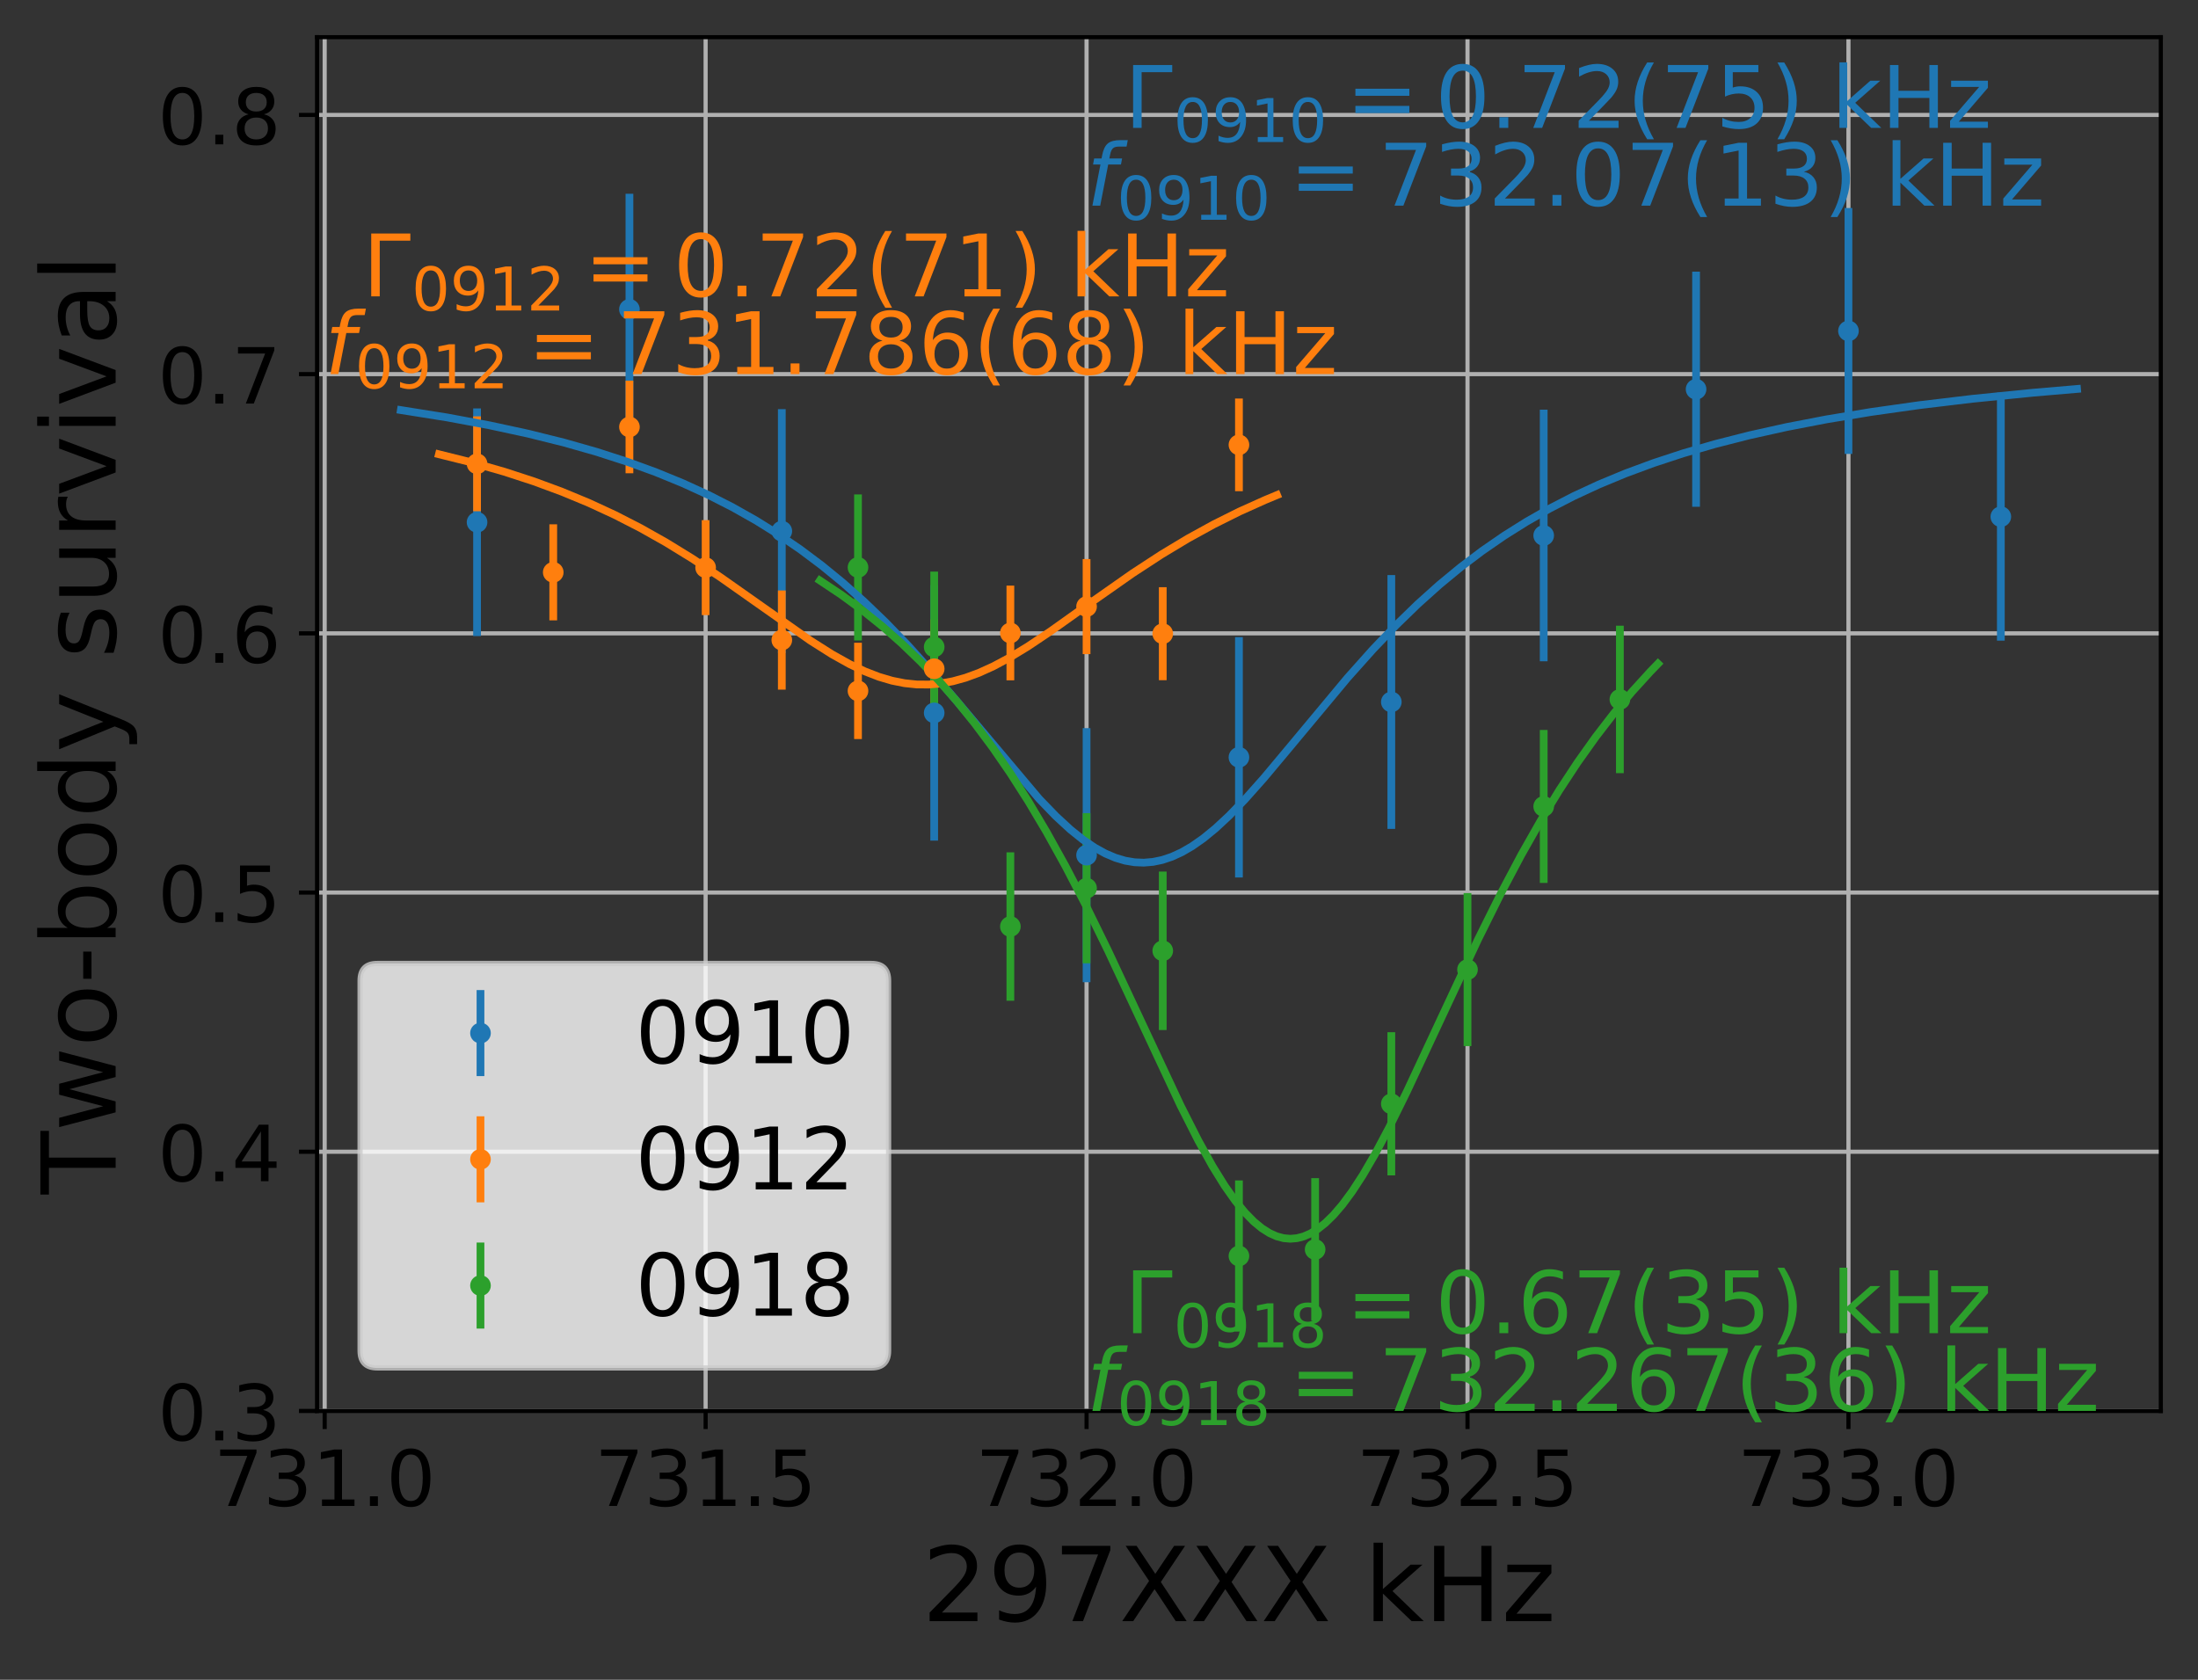 <?xml version="1.0" encoding="utf-8" standalone="no"?>
<!DOCTYPE svg PUBLIC "-//W3C//DTD SVG 1.1//EN"
  "http://www.w3.org/Graphics/SVG/1.1/DTD/svg11.dtd">
<!-- Created with matplotlib (https://matplotlib.org/) -->
<svg height="325.385pt" version="1.1" viewBox="0 0 425.731 325.385" width="425.731pt" xmlns="http://www.w3.org/2000/svg" xmlns:xlink="http://www.w3.org/1999/xlink">
 <rect x="0" y="0" width="425.731" height="325.385" fill="#333333" stroke="none"/>
 <defs>
  <style type="text/css">
*{stroke-linecap:butt;stroke-linejoin:round;}
  </style>
 </defs>
 <g id="figure_1">
  <g id="patch_1">
   <path d="M 0 325.385 
L 425.731 325.385 
L 425.731 0 
L 0 0 
z
" style="fill:none;"/>
  </g>
  <g id="axes_1">
   <g id="patch_2">
    <path d="M 61.411 273.312 
L 418.531 273.312 
L 418.531 7.2 
L 61.411 7.2 
z
" style="fill:none;"/>
   </g>
   <g id="matplotlib.axis_1">
    <g id="xtick_1">
     <g id="line2d_1">
      <path clip-path="url(#pee92595c7c)" d="M 62.887 273.312 
L 62.887 7.2 
" style="fill:none;stroke:#b0b0b0;stroke-linecap:square;stroke-width:0.8;"/>
     </g>
     <g id="line2d_2">
      <defs>
       <path d="M 0 0 
L 0 3.5 
" id="m005f0a59be" style="stroke:#000000;stroke-width:0.8;"/>
      </defs>
      <g>
       <use style="stroke:#000000;stroke-width:0.8;" x="62.887" xlink:href="#m005f0a59be" y="273.312"/>
      </g>
     </g>
     <g id="text_1">
      <!-- 731.0 -->
      <defs>
       <path d="M 8.203 72.906 
L 55.078 72.906 
L 55.078 68.703 
L 28.609 0 
L 18.312 0 
L 43.219 64.594 
L 8.203 64.594 
z
" id="DejaVuSans-55"/>
       <path d="M 40.578 39.312 
Q 47.656 37.797 51.625 33 
Q 55.609 28.219 55.609 21.188 
Q 55.609 10.406 48.188 4.484 
Q 40.766 -1.422 27.094 -1.422 
Q 22.516 -1.422 17.656 -0.516 
Q 12.797 0.391 7.625 2.203 
L 7.625 11.719 
Q 11.719 9.328 16.594 8.109 
Q 21.484 6.891 26.812 6.891 
Q 36.078 6.891 40.938 10.547 
Q 45.797 14.203 45.797 21.188 
Q 45.797 27.641 41.281 31.266 
Q 36.766 34.906 28.719 34.906 
L 20.219 34.906 
L 20.219 43.016 
L 29.109 43.016 
Q 36.375 43.016 40.234 45.922 
Q 44.094 48.828 44.094 54.297 
Q 44.094 59.906 40.109 62.906 
Q 36.141 65.922 28.719 65.922 
Q 24.656 65.922 20.016 65.031 
Q 15.375 64.156 9.812 62.312 
L 9.812 71.094 
Q 15.438 72.656 20.344 73.438 
Q 25.25 74.219 29.594 74.219 
Q 40.828 74.219 47.359 69.109 
Q 53.906 64.016 53.906 55.328 
Q 53.906 49.266 50.438 45.094 
Q 46.969 40.922 40.578 39.312 
z
" id="DejaVuSans-51"/>
       <path d="M 12.406 8.297 
L 28.516 8.297 
L 28.516 63.922 
L 10.984 60.406 
L 10.984 69.391 
L 28.422 72.906 
L 38.281 72.906 
L 38.281 8.297 
L 54.391 8.297 
L 54.391 0 
L 12.406 0 
z
" id="DejaVuSans-49"/>
       <path d="M 10.688 12.406 
L 21 12.406 
L 21 0 
L 10.688 0 
z
" id="DejaVuSans-46"/>
       <path d="M 31.781 66.406 
Q 24.172 66.406 20.328 58.906 
Q 16.5 51.422 16.5 36.375 
Q 16.5 21.391 20.328 13.891 
Q 24.172 6.391 31.781 6.391 
Q 39.453 6.391 43.281 13.891 
Q 47.125 21.391 47.125 36.375 
Q 47.125 51.422 43.281 58.906 
Q 39.453 66.406 31.781 66.406 
z
M 31.781 74.219 
Q 44.047 74.219 50.516 64.516 
Q 56.984 54.828 56.984 36.375 
Q 56.984 17.969 50.516 8.266 
Q 44.047 -1.422 31.781 -1.422 
Q 19.531 -1.422 13.062 8.266 
Q 6.594 17.969 6.594 36.375 
Q 6.594 54.828 13.062 64.516 
Q 19.531 74.219 31.781 74.219 
z
" id="DejaVuSans-48"/>
      </defs>
      <g transform="translate(41.416 291.71)scale(0.15 -0.15)">
       <use xlink:href="#DejaVuSans-55"/>
       <use x="63.623" xlink:href="#DejaVuSans-51"/>
       <use x="127.246" xlink:href="#DejaVuSans-49"/>
       <use x="190.869" xlink:href="#DejaVuSans-46"/>
       <use x="222.656" xlink:href="#DejaVuSans-48"/>
      </g>
     </g>
    </g>
    <g id="xtick_2">
     <g id="line2d_3">
      <path clip-path="url(#pee92595c7c)" d="M 136.672 273.312 
L 136.672 7.2 
" style="fill:none;stroke:#b0b0b0;stroke-linecap:square;stroke-width:0.8;"/>
     </g>
     <g id="line2d_4">
      <g>
       <use style="stroke:#000000;stroke-width:0.8;" x="136.672" xlink:href="#m005f0a59be" y="273.312"/>
      </g>
     </g>
     <g id="text_2">
      <!-- 731.5 -->
      <defs>
       <path d="M 10.797 72.906 
L 49.516 72.906 
L 49.516 64.594 
L 19.828 64.594 
L 19.828 46.734 
Q 21.969 47.469 24.109 47.828 
Q 26.266 48.188 28.422 48.188 
Q 40.625 48.188 47.75 41.5 
Q 54.891 34.812 54.891 23.391 
Q 54.891 11.625 47.562 5.094 
Q 40.234 -1.422 26.906 -1.422 
Q 22.312 -1.422 17.547 -0.641 
Q 12.797 0.141 7.719 1.703 
L 7.719 11.625 
Q 12.109 9.234 16.797 8.062 
Q 21.484 6.891 26.703 6.891 
Q 35.156 6.891 40.078 11.328 
Q 45.016 15.766 45.016 23.391 
Q 45.016 31 40.078 35.438 
Q 35.156 39.891 26.703 39.891 
Q 22.75 39.891 18.812 39.016 
Q 14.891 38.141 10.797 36.281 
z
" id="DejaVuSans-53"/>
      </defs>
      <g transform="translate(115.201 291.71)scale(0.15 -0.15)">
       <use xlink:href="#DejaVuSans-55"/>
       <use x="63.623" xlink:href="#DejaVuSans-51"/>
       <use x="127.246" xlink:href="#DejaVuSans-49"/>
       <use x="190.869" xlink:href="#DejaVuSans-46"/>
       <use x="222.656" xlink:href="#DejaVuSans-53"/>
      </g>
     </g>
    </g>
    <g id="xtick_3">
     <g id="line2d_5">
      <path clip-path="url(#pee92595c7c)" d="M 210.457 273.312 
L 210.457 7.2 
" style="fill:none;stroke:#b0b0b0;stroke-linecap:square;stroke-width:0.8;"/>
     </g>
     <g id="line2d_6">
      <g>
       <use style="stroke:#000000;stroke-width:0.8;" x="210.457" xlink:href="#m005f0a59be" y="273.312"/>
      </g>
     </g>
     <g id="text_3">
      <!-- 732.0 -->
      <defs>
       <path d="M 19.188 8.297 
L 53.609 8.297 
L 53.609 0 
L 7.328 0 
L 7.328 8.297 
Q 12.938 14.109 22.625 23.891 
Q 32.328 33.688 34.812 36.531 
Q 39.547 41.844 41.422 45.531 
Q 43.312 49.219 43.312 52.781 
Q 43.312 58.594 39.234 62.25 
Q 35.156 65.922 28.609 65.922 
Q 23.969 65.922 18.812 64.312 
Q 13.672 62.703 7.812 59.422 
L 7.812 69.391 
Q 13.766 71.781 18.938 73 
Q 24.125 74.219 28.422 74.219 
Q 39.75 74.219 46.484 68.547 
Q 53.219 62.891 53.219 53.422 
Q 53.219 48.922 51.531 44.891 
Q 49.859 40.875 45.406 35.406 
Q 44.188 33.984 37.641 27.219 
Q 31.109 20.453 19.188 8.297 
z
" id="DejaVuSans-50"/>
      </defs>
      <g transform="translate(188.986 291.71)scale(0.15 -0.15)">
       <use xlink:href="#DejaVuSans-55"/>
       <use x="63.623" xlink:href="#DejaVuSans-51"/>
       <use x="127.246" xlink:href="#DejaVuSans-50"/>
       <use x="190.869" xlink:href="#DejaVuSans-46"/>
       <use x="222.656" xlink:href="#DejaVuSans-48"/>
      </g>
     </g>
    </g>
    <g id="xtick_4">
     <g id="line2d_7">
      <path clip-path="url(#pee92595c7c)" d="M 284.242 273.312 
L 284.242 7.2 
" style="fill:none;stroke:#b0b0b0;stroke-linecap:square;stroke-width:0.8;"/>
     </g>
     <g id="line2d_8">
      <g>
       <use style="stroke:#000000;stroke-width:0.8;" x="284.242" xlink:href="#m005f0a59be" y="273.312"/>
      </g>
     </g>
     <g id="text_4">
      <!-- 732.5 -->
      <g transform="translate(262.771 291.71)scale(0.15 -0.15)">
       <use xlink:href="#DejaVuSans-55"/>
       <use x="63.623" xlink:href="#DejaVuSans-51"/>
       <use x="127.246" xlink:href="#DejaVuSans-50"/>
       <use x="190.869" xlink:href="#DejaVuSans-46"/>
       <use x="222.656" xlink:href="#DejaVuSans-53"/>
      </g>
     </g>
    </g>
    <g id="xtick_5">
     <g id="line2d_9">
      <path clip-path="url(#pee92595c7c)" d="M 358.027 273.312 
L 358.027 7.2 
" style="fill:none;stroke:#b0b0b0;stroke-linecap:square;stroke-width:0.8;"/>
     </g>
     <g id="line2d_10">
      <g>
       <use style="stroke:#000000;stroke-width:0.8;" x="358.027" xlink:href="#m005f0a59be" y="273.312"/>
      </g>
     </g>
     <g id="text_5">
      <!-- 733.0 -->
      <g transform="translate(336.556 291.71)scale(0.15 -0.15)">
       <use xlink:href="#DejaVuSans-55"/>
       <use x="63.623" xlink:href="#DejaVuSans-51"/>
       <use x="127.246" xlink:href="#DejaVuSans-51"/>
       <use x="190.869" xlink:href="#DejaVuSans-46"/>
       <use x="222.656" xlink:href="#DejaVuSans-48"/>
      </g>
     </g>
    </g>
    <g id="text_6">
     <!-- 297XXX kHz -->
     <defs>
      <path d="M 10.984 1.516 
L 10.984 10.5 
Q 14.703 8.734 18.5 7.812 
Q 22.312 6.891 25.984 6.891 
Q 35.75 6.891 40.891 13.453 
Q 46.047 20.016 46.781 33.406 
Q 43.953 29.203 39.594 26.953 
Q 35.25 24.703 29.984 24.703 
Q 19.047 24.703 12.672 31.312 
Q 6.297 37.938 6.297 49.422 
Q 6.297 60.641 12.938 67.422 
Q 19.578 74.219 30.609 74.219 
Q 43.266 74.219 49.922 64.516 
Q 56.594 54.828 56.594 36.375 
Q 56.594 19.141 48.406 8.859 
Q 40.234 -1.422 26.422 -1.422 
Q 22.703 -1.422 18.891 -0.688 
Q 15.094 0.047 10.984 1.516 
z
M 30.609 32.422 
Q 37.25 32.422 41.125 36.953 
Q 45.016 41.5 45.016 49.422 
Q 45.016 57.281 41.125 61.844 
Q 37.25 66.406 30.609 66.406 
Q 23.969 66.406 20.094 61.844 
Q 16.219 57.281 16.219 49.422 
Q 16.219 41.5 20.094 36.953 
Q 23.969 32.422 30.609 32.422 
z
" id="DejaVuSans-57"/>
      <path d="M 6.297 72.906 
L 16.891 72.906 
L 35.016 45.797 
L 53.219 72.906 
L 63.812 72.906 
L 40.375 37.891 
L 65.375 0 
L 54.781 0 
L 34.281 31 
L 13.625 0 
L 2.984 0 
L 29 38.922 
z
" id="DejaVuSans-88"/>
      <path id="DejaVuSans-32"/>
      <path d="M 9.078 75.984 
L 18.109 75.984 
L 18.109 31.109 
L 44.922 54.688 
L 56.391 54.688 
L 27.391 29.109 
L 57.625 0 
L 45.906 0 
L 18.109 26.703 
L 18.109 0 
L 9.078 0 
z
" id="DejaVuSans-107"/>
      <path d="M 9.812 72.906 
L 19.672 72.906 
L 19.672 43.016 
L 55.516 43.016 
L 55.516 72.906 
L 65.375 72.906 
L 65.375 0 
L 55.516 0 
L 55.516 34.719 
L 19.672 34.719 
L 19.672 0 
L 9.812 0 
z
" id="DejaVuSans-72"/>
      <path d="M 5.516 54.688 
L 48.188 54.688 
L 48.188 46.484 
L 14.406 7.172 
L 48.188 7.172 
L 48.188 0 
L 4.297 0 
L 4.297 8.203 
L 38.094 47.516 
L 5.516 47.516 
z
" id="DejaVuSans-122"/>
     </defs>
     <g transform="translate(178.596 314.026)scale(0.2 -0.2)">
      <use xlink:href="#DejaVuSans-50"/>
      <use x="63.623" xlink:href="#DejaVuSans-57"/>
      <use x="127.246" xlink:href="#DejaVuSans-55"/>
      <use x="190.869" xlink:href="#DejaVuSans-88"/>
      <use x="259.375" xlink:href="#DejaVuSans-88"/>
      <use x="327.881" xlink:href="#DejaVuSans-88"/>
      <use x="396.387" xlink:href="#DejaVuSans-32"/>
      <use x="428.174" xlink:href="#DejaVuSans-107"/>
      <use x="486.084" xlink:href="#DejaVuSans-72"/>
      <use x="561.279" xlink:href="#DejaVuSans-122"/>
     </g>
    </g>
   </g>
   <g id="matplotlib.axis_2">
    <g id="ytick_1">
     <g id="line2d_11">
      <path clip-path="url(#pee92595c7c)" d="M 61.411 273.312 
L 418.531 273.312 
" style="fill:none;stroke:#b0b0b0;stroke-linecap:square;stroke-width:0.8;"/>
     </g>
     <g id="line2d_12">
      <defs>
       <path d="M 0 0 
L -3.5 0 
" id="mc3ce260a5b" style="stroke:#000000;stroke-width:0.8;"/>
      </defs>
      <g>
       <use style="stroke:#000000;stroke-width:0.8;" x="61.411" xlink:href="#mc3ce260a5b" y="273.312"/>
      </g>
     </g>
     <g id="text_7">
      <!-- 0.3 -->
      <g transform="translate(30.556 279.011)scale(0.15 -0.15)">
       <use xlink:href="#DejaVuSans-48"/>
       <use x="63.623" xlink:href="#DejaVuSans-46"/>
       <use x="95.41" xlink:href="#DejaVuSans-51"/>
      </g>
     </g>
    </g>
    <g id="ytick_2">
     <g id="line2d_13">
      <path clip-path="url(#pee92595c7c)" d="M 61.411 223.102 
L 418.531 223.102 
" style="fill:none;stroke:#b0b0b0;stroke-linecap:square;stroke-width:0.8;"/>
     </g>
     <g id="line2d_14">
      <g>
       <use style="stroke:#000000;stroke-width:0.8;" x="61.411" xlink:href="#mc3ce260a5b" y="223.102"/>
      </g>
     </g>
     <g id="text_8">
      <!-- 0.4 -->
      <defs>
       <path d="M 37.797 64.312 
L 12.891 25.391 
L 37.797 25.391 
z
M 35.203 72.906 
L 47.609 72.906 
L 47.609 25.391 
L 58.016 25.391 
L 58.016 17.188 
L 47.609 17.188 
L 47.609 0 
L 37.797 0 
L 37.797 17.188 
L 4.891 17.188 
L 4.891 26.703 
z
" id="DejaVuSans-52"/>
      </defs>
      <g transform="translate(30.556 228.801)scale(0.15 -0.15)">
       <use xlink:href="#DejaVuSans-48"/>
       <use x="63.623" xlink:href="#DejaVuSans-46"/>
       <use x="95.41" xlink:href="#DejaVuSans-52"/>
      </g>
     </g>
    </g>
    <g id="ytick_3">
     <g id="line2d_15">
      <path clip-path="url(#pee92595c7c)" d="M 61.411 172.892 
L 418.531 172.892 
" style="fill:none;stroke:#b0b0b0;stroke-linecap:square;stroke-width:0.8;"/>
     </g>
     <g id="line2d_16">
      <g>
       <use style="stroke:#000000;stroke-width:0.8;" x="61.411" xlink:href="#mc3ce260a5b" y="172.892"/>
      </g>
     </g>
     <g id="text_9">
      <!-- 0.5 -->
      <g transform="translate(30.556 178.591)scale(0.15 -0.15)">
       <use xlink:href="#DejaVuSans-48"/>
       <use x="63.623" xlink:href="#DejaVuSans-46"/>
       <use x="95.41" xlink:href="#DejaVuSans-53"/>
      </g>
     </g>
    </g>
    <g id="ytick_4">
     <g id="line2d_17">
      <path clip-path="url(#pee92595c7c)" d="M 61.411 122.683 
L 418.531 122.683 
" style="fill:none;stroke:#b0b0b0;stroke-linecap:square;stroke-width:0.8;"/>
     </g>
     <g id="line2d_18">
      <g>
       <use style="stroke:#000000;stroke-width:0.8;" x="61.411" xlink:href="#mc3ce260a5b" y="122.683"/>
      </g>
     </g>
     <g id="text_10">
      <!-- 0.6 -->
      <defs>
       <path d="M 33.016 40.375 
Q 26.375 40.375 22.484 35.828 
Q 18.609 31.297 18.609 23.391 
Q 18.609 15.531 22.484 10.953 
Q 26.375 6.391 33.016 6.391 
Q 39.656 6.391 43.531 10.953 
Q 47.406 15.531 47.406 23.391 
Q 47.406 31.297 43.531 35.828 
Q 39.656 40.375 33.016 40.375 
z
M 52.594 71.297 
L 52.594 62.312 
Q 48.875 64.062 45.094 64.984 
Q 41.312 65.922 37.594 65.922 
Q 27.828 65.922 22.672 59.328 
Q 17.531 52.734 16.797 39.406 
Q 19.672 43.656 24.016 45.922 
Q 28.375 48.188 33.594 48.188 
Q 44.578 48.188 50.953 41.516 
Q 57.328 34.859 57.328 23.391 
Q 57.328 12.156 50.688 5.359 
Q 44.047 -1.422 33.016 -1.422 
Q 20.359 -1.422 13.672 8.266 
Q 6.984 17.969 6.984 36.375 
Q 6.984 53.656 15.188 63.938 
Q 23.391 74.219 37.203 74.219 
Q 40.922 74.219 44.703 73.484 
Q 48.484 72.75 52.594 71.297 
z
" id="DejaVuSans-54"/>
      </defs>
      <g transform="translate(30.556 128.381)scale(0.15 -0.15)">
       <use xlink:href="#DejaVuSans-48"/>
       <use x="63.623" xlink:href="#DejaVuSans-46"/>
       <use x="95.41" xlink:href="#DejaVuSans-54"/>
      </g>
     </g>
    </g>
    <g id="ytick_5">
     <g id="line2d_19">
      <path clip-path="url(#pee92595c7c)" d="M 61.411 72.473 
L 418.531 72.473 
" style="fill:none;stroke:#b0b0b0;stroke-linecap:square;stroke-width:0.8;"/>
     </g>
     <g id="line2d_20">
      <g>
       <use style="stroke:#000000;stroke-width:0.8;" x="61.411" xlink:href="#mc3ce260a5b" y="72.473"/>
      </g>
     </g>
     <g id="text_11">
      <!-- 0.7 -->
      <g transform="translate(30.556 78.172)scale(0.15 -0.15)">
       <use xlink:href="#DejaVuSans-48"/>
       <use x="63.623" xlink:href="#DejaVuSans-46"/>
       <use x="95.41" xlink:href="#DejaVuSans-55"/>
      </g>
     </g>
    </g>
    <g id="ytick_6">
     <g id="line2d_21">
      <path clip-path="url(#pee92595c7c)" d="M 61.411 22.263 
L 418.531 22.263 
" style="fill:none;stroke:#b0b0b0;stroke-linecap:square;stroke-width:0.8;"/>
     </g>
     <g id="line2d_22">
      <g>
       <use style="stroke:#000000;stroke-width:0.8;" x="61.411" xlink:href="#mc3ce260a5b" y="22.263"/>
      </g>
     </g>
     <g id="text_12">
      <!-- 0.8 -->
      <defs>
       <path d="M 31.781 34.625 
Q 24.75 34.625 20.719 30.859 
Q 16.703 27.094 16.703 20.516 
Q 16.703 13.922 20.719 10.156 
Q 24.75 6.391 31.781 6.391 
Q 38.812 6.391 42.859 10.172 
Q 46.922 13.969 46.922 20.516 
Q 46.922 27.094 42.891 30.859 
Q 38.875 34.625 31.781 34.625 
z
M 21.922 38.812 
Q 15.578 40.375 12.031 44.719 
Q 8.5 49.078 8.5 55.328 
Q 8.5 64.062 14.719 69.141 
Q 20.953 74.219 31.781 74.219 
Q 42.672 74.219 48.875 69.141 
Q 55.078 64.062 55.078 55.328 
Q 55.078 49.078 51.531 44.719 
Q 48 40.375 41.703 38.812 
Q 48.828 37.156 52.797 32.312 
Q 56.781 27.484 56.781 20.516 
Q 56.781 9.906 50.312 4.234 
Q 43.844 -1.422 31.781 -1.422 
Q 19.734 -1.422 13.25 4.234 
Q 6.781 9.906 6.781 20.516 
Q 6.781 27.484 10.781 32.312 
Q 14.797 37.156 21.922 38.812 
z
M 18.312 54.391 
Q 18.312 48.734 21.844 45.562 
Q 25.391 42.391 31.781 42.391 
Q 38.141 42.391 41.719 45.562 
Q 45.312 48.734 45.312 54.391 
Q 45.312 60.062 41.719 63.234 
Q 38.141 66.406 31.781 66.406 
Q 25.391 66.406 21.844 63.234 
Q 18.312 60.062 18.312 54.391 
z
" id="DejaVuSans-56"/>
      </defs>
      <g transform="translate(30.556 27.962)scale(0.15 -0.15)">
       <use xlink:href="#DejaVuSans-48"/>
       <use x="63.623" xlink:href="#DejaVuSans-46"/>
       <use x="95.41" xlink:href="#DejaVuSans-56"/>
      </g>
     </g>
    </g>
    <g id="text_13">
     <!-- Two-body survival -->
     <defs>
      <path d="M -0.297 72.906 
L 61.375 72.906 
L 61.375 64.594 
L 35.5 64.594 
L 35.5 0 
L 25.594 0 
L 25.594 64.594 
L -0.297 64.594 
z
" id="DejaVuSans-84"/>
      <path d="M 4.203 54.688 
L 13.188 54.688 
L 24.422 12.016 
L 35.594 54.688 
L 46.188 54.688 
L 57.422 12.016 
L 68.609 54.688 
L 77.594 54.688 
L 63.281 0 
L 52.688 0 
L 40.922 44.828 
L 29.109 0 
L 18.5 0 
z
" id="DejaVuSans-119"/>
      <path d="M 30.609 48.391 
Q 23.391 48.391 19.188 42.75 
Q 14.984 37.109 14.984 27.297 
Q 14.984 17.484 19.156 11.844 
Q 23.344 6.203 30.609 6.203 
Q 37.797 6.203 41.984 11.859 
Q 46.188 17.531 46.188 27.297 
Q 46.188 37.016 41.984 42.703 
Q 37.797 48.391 30.609 48.391 
z
M 30.609 56 
Q 42.328 56 49.016 48.375 
Q 55.719 40.766 55.719 27.297 
Q 55.719 13.875 49.016 6.219 
Q 42.328 -1.422 30.609 -1.422 
Q 18.844 -1.422 12.172 6.219 
Q 5.516 13.875 5.516 27.297 
Q 5.516 40.766 12.172 48.375 
Q 18.844 56 30.609 56 
z
" id="DejaVuSans-111"/>
      <path d="M 4.891 31.391 
L 31.203 31.391 
L 31.203 23.391 
L 4.891 23.391 
z
" id="DejaVuSans-45"/>
      <path d="M 48.688 27.297 
Q 48.688 37.203 44.609 42.844 
Q 40.531 48.484 33.406 48.484 
Q 26.266 48.484 22.188 42.844 
Q 18.109 37.203 18.109 27.297 
Q 18.109 17.391 22.188 11.75 
Q 26.266 6.109 33.406 6.109 
Q 40.531 6.109 44.609 11.75 
Q 48.688 17.391 48.688 27.297 
z
M 18.109 46.391 
Q 20.953 51.266 25.266 53.625 
Q 29.594 56 35.594 56 
Q 45.562 56 51.781 48.094 
Q 58.016 40.188 58.016 27.297 
Q 58.016 14.406 51.781 6.484 
Q 45.562 -1.422 35.594 -1.422 
Q 29.594 -1.422 25.266 0.953 
Q 20.953 3.328 18.109 8.203 
L 18.109 0 
L 9.078 0 
L 9.078 75.984 
L 18.109 75.984 
z
" id="DejaVuSans-98"/>
      <path d="M 45.406 46.391 
L 45.406 75.984 
L 54.391 75.984 
L 54.391 0 
L 45.406 0 
L 45.406 8.203 
Q 42.578 3.328 38.25 0.953 
Q 33.938 -1.422 27.875 -1.422 
Q 17.969 -1.422 11.734 6.484 
Q 5.516 14.406 5.516 27.297 
Q 5.516 40.188 11.734 48.094 
Q 17.969 56 27.875 56 
Q 33.938 56 38.25 53.625 
Q 42.578 51.266 45.406 46.391 
z
M 14.797 27.297 
Q 14.797 17.391 18.875 11.75 
Q 22.953 6.109 30.078 6.109 
Q 37.203 6.109 41.297 11.75 
Q 45.406 17.391 45.406 27.297 
Q 45.406 37.203 41.297 42.844 
Q 37.203 48.484 30.078 48.484 
Q 22.953 48.484 18.875 42.844 
Q 14.797 37.203 14.797 27.297 
z
" id="DejaVuSans-100"/>
      <path d="M 32.172 -5.078 
Q 28.375 -14.844 24.75 -17.812 
Q 21.141 -20.797 15.094 -20.797 
L 7.906 -20.797 
L 7.906 -13.281 
L 13.188 -13.281 
Q 16.891 -13.281 18.938 -11.516 
Q 21 -9.766 23.484 -3.219 
L 25.094 0.875 
L 2.984 54.688 
L 12.5 54.688 
L 29.594 11.922 
L 46.688 54.688 
L 56.203 54.688 
z
" id="DejaVuSans-121"/>
      <path d="M 44.281 53.078 
L 44.281 44.578 
Q 40.484 46.531 36.375 47.5 
Q 32.281 48.484 27.875 48.484 
Q 21.188 48.484 17.844 46.438 
Q 14.5 44.391 14.5 40.281 
Q 14.5 37.156 16.891 35.375 
Q 19.281 33.594 26.516 31.984 
L 29.594 31.297 
Q 39.156 29.25 43.188 25.516 
Q 47.219 21.781 47.219 15.094 
Q 47.219 7.469 41.188 3.016 
Q 35.156 -1.422 24.609 -1.422 
Q 20.219 -1.422 15.453 -0.562 
Q 10.688 0.297 5.422 2 
L 5.422 11.281 
Q 10.406 8.688 15.234 7.391 
Q 20.062 6.109 24.812 6.109 
Q 31.156 6.109 34.562 8.281 
Q 37.984 10.453 37.984 14.406 
Q 37.984 18.062 35.516 20.016 
Q 33.062 21.969 24.703 23.781 
L 21.578 24.516 
Q 13.234 26.266 9.516 29.906 
Q 5.812 33.547 5.812 39.891 
Q 5.812 47.609 11.281 51.797 
Q 16.75 56 26.812 56 
Q 31.781 56 36.172 55.266 
Q 40.578 54.547 44.281 53.078 
z
" id="DejaVuSans-115"/>
      <path d="M 8.5 21.578 
L 8.5 54.688 
L 17.484 54.688 
L 17.484 21.922 
Q 17.484 14.156 20.5 10.266 
Q 23.531 6.391 29.594 6.391 
Q 36.859 6.391 41.078 11.031 
Q 45.312 15.672 45.312 23.688 
L 45.312 54.688 
L 54.297 54.688 
L 54.297 0 
L 45.312 0 
L 45.312 8.406 
Q 42.047 3.422 37.719 1 
Q 33.406 -1.422 27.688 -1.422 
Q 18.266 -1.422 13.375 4.438 
Q 8.5 10.297 8.5 21.578 
z
M 31.109 56 
z
" id="DejaVuSans-117"/>
      <path d="M 41.109 46.297 
Q 39.594 47.172 37.812 47.578 
Q 36.031 48 33.891 48 
Q 26.266 48 22.188 43.047 
Q 18.109 38.094 18.109 28.812 
L 18.109 0 
L 9.078 0 
L 9.078 54.688 
L 18.109 54.688 
L 18.109 46.188 
Q 20.953 51.172 25.484 53.578 
Q 30.031 56 36.531 56 
Q 37.453 56 38.578 55.875 
Q 39.703 55.766 41.062 55.516 
z
" id="DejaVuSans-114"/>
      <path d="M 2.984 54.688 
L 12.5 54.688 
L 29.594 8.797 
L 46.688 54.688 
L 56.203 54.688 
L 35.688 0 
L 23.484 0 
z
" id="DejaVuSans-118"/>
      <path d="M 9.422 54.688 
L 18.406 54.688 
L 18.406 0 
L 9.422 0 
z
M 9.422 75.984 
L 18.406 75.984 
L 18.406 64.594 
L 9.422 64.594 
z
" id="DejaVuSans-105"/>
      <path d="M 34.281 27.484 
Q 23.391 27.484 19.188 25 
Q 14.984 22.516 14.984 16.5 
Q 14.984 11.719 18.141 8.906 
Q 21.297 6.109 26.703 6.109 
Q 34.188 6.109 38.703 11.406 
Q 43.219 16.703 43.219 25.484 
L 43.219 27.484 
z
M 52.203 31.203 
L 52.203 0 
L 43.219 0 
L 43.219 8.297 
Q 40.141 3.328 35.547 0.953 
Q 30.953 -1.422 24.312 -1.422 
Q 15.922 -1.422 10.953 3.297 
Q 6 8.016 6 15.922 
Q 6 25.141 12.172 29.828 
Q 18.359 34.516 30.609 34.516 
L 43.219 34.516 
L 43.219 35.406 
Q 43.219 41.609 39.141 45 
Q 35.062 48.391 27.688 48.391 
Q 23 48.391 18.547 47.266 
Q 14.109 46.141 10.016 43.891 
L 10.016 52.203 
Q 14.938 54.109 19.578 55.047 
Q 24.219 56 28.609 56 
Q 40.484 56 46.344 49.844 
Q 52.203 43.703 52.203 31.203 
z
" id="DejaVuSans-97"/>
      <path d="M 9.422 75.984 
L 18.406 75.984 
L 18.406 0 
L 9.422 0 
z
" id="DejaVuSans-108"/>
     </defs>
     <g transform="translate(22.397 231.337)rotate(-90)scale(0.2 -0.2)">
      <use xlink:href="#DejaVuSans-84"/>
      <use x="60.834" xlink:href="#DejaVuSans-119"/>
      <use x="142.621" xlink:href="#DejaVuSans-111"/>
      <use x="203.818" xlink:href="#DejaVuSans-45"/>
      <use x="239.902" xlink:href="#DejaVuSans-98"/>
      <use x="303.379" xlink:href="#DejaVuSans-111"/>
      <use x="364.561" xlink:href="#DejaVuSans-100"/>
      <use x="428.037" xlink:href="#DejaVuSans-121"/>
      <use x="487.217" xlink:href="#DejaVuSans-32"/>
      <use x="519.004" xlink:href="#DejaVuSans-115"/>
      <use x="571.104" xlink:href="#DejaVuSans-117"/>
      <use x="634.482" xlink:href="#DejaVuSans-114"/>
      <use x="675.596" xlink:href="#DejaVuSans-118"/>
      <use x="734.775" xlink:href="#DejaVuSans-105"/>
      <use x="762.559" xlink:href="#DejaVuSans-118"/>
      <use x="821.738" xlink:href="#DejaVuSans-97"/>
      <use x="883.018" xlink:href="#DejaVuSans-108"/>
     </g>
    </g>
   </g>
   <g id="LineCollection_1">
    <path clip-path="url(#pee92595c7c)" d="M 92.401 123.21 
L 92.401 79.118 
" style="fill:none;stroke:#1f77b4;stroke-width:1.5;"/>
    <path clip-path="url(#pee92595c7c)" d="M 121.915 82.311 
L 121.915 37.53 
" style="fill:none;stroke:#1f77b4;stroke-width:1.5;"/>
    <path clip-path="url(#pee92595c7c)" d="M 151.429 126.52 
L 151.429 79.257 
" style="fill:none;stroke:#1f77b4;stroke-width:1.5;"/>
    <path clip-path="url(#pee92595c7c)" d="M 180.943 162.83 
L 180.943 113.357 
" style="fill:none;stroke:#1f77b4;stroke-width:1.5;"/>
    <path clip-path="url(#pee92595c7c)" d="M 210.457 190.258 
L 210.457 141.044 
" style="fill:none;stroke:#1f77b4;stroke-width:1.5;"/>
    <path clip-path="url(#pee92595c7c)" d="M 239.971 169.977 
L 239.971 123.414 
" style="fill:none;stroke:#1f77b4;stroke-width:1.5;"/>
    <path clip-path="url(#pee92595c7c)" d="M 269.485 160.558 
L 269.485 111.389 
" style="fill:none;stroke:#1f77b4;stroke-width:1.5;"/>
    <path clip-path="url(#pee92595c7c)" d="M 298.999 128.094 
L 298.999 79.358 
" style="fill:none;stroke:#1f77b4;stroke-width:1.5;"/>
    <path clip-path="url(#pee92595c7c)" d="M 328.513 98.173 
L 328.513 52.622 
" style="fill:none;stroke:#1f77b4;stroke-width:1.5;"/>
    <path clip-path="url(#pee92595c7c)" d="M 358.027 87.923 
L 358.027 40.286 
" style="fill:none;stroke:#1f77b4;stroke-width:1.5;"/>
    <path clip-path="url(#pee92595c7c)" d="M 387.541 124.103 
L 387.541 76.073 
" style="fill:none;stroke:#1f77b4;stroke-width:1.5;"/>
   </g>
   <g id="LineCollection_2">
    <path clip-path="url(#pee92595c7c)" d="M 92.401 99.025 
L 92.401 80.652 
" style="fill:none;stroke:#ff7f0e;stroke-width:1.5;"/>
    <path clip-path="url(#pee92595c7c)" d="M 107.158 120.165 
L 107.158 101.563 
" style="fill:none;stroke:#ff7f0e;stroke-width:1.5;"/>
    <path clip-path="url(#pee92595c7c)" d="M 121.915 91.677 
L 121.915 73.736 
" style="fill:none;stroke:#ff7f0e;stroke-width:1.5;"/>
    <path clip-path="url(#pee92595c7c)" d="M 136.672 119.149 
L 136.672 100.752 
" style="fill:none;stroke:#ff7f0e;stroke-width:1.5;"/>
    <path clip-path="url(#pee92595c7c)" d="M 151.429 133.588 
L 151.429 114.375 
" style="fill:none;stroke:#ff7f0e;stroke-width:1.5;"/>
    <path clip-path="url(#pee92595c7c)" d="M 166.186 143.159 
L 166.186 124.506 
" style="fill:none;stroke:#ff7f0e;stroke-width:1.5;"/>
    <path clip-path="url(#pee92595c7c)" d="M 180.943 139.125 
L 180.943 119.961 
" style="fill:none;stroke:#ff7f0e;stroke-width:1.5;"/>
    <path clip-path="url(#pee92595c7c)" d="M 195.7 131.785 
L 195.7 113.44 
" style="fill:none;stroke:#ff7f0e;stroke-width:1.5;"/>
    <path clip-path="url(#pee92595c7c)" d="M 210.457 126.707 
L 210.457 108.29 
" style="fill:none;stroke:#ff7f0e;stroke-width:1.5;"/>
    <path clip-path="url(#pee92595c7c)" d="M 225.214 131.756 
L 225.214 113.744 
" style="fill:none;stroke:#ff7f0e;stroke-width:1.5;"/>
    <path clip-path="url(#pee92595c7c)" d="M 239.971 95.148 
L 239.971 77.198 
" style="fill:none;stroke:#ff7f0e;stroke-width:1.5;"/>
   </g>
   <g id="LineCollection_3">
    <path clip-path="url(#pee92595c7c)" d="M 166.186 124.065 
L 166.186 95.77 
" style="fill:none;stroke:#2ca02c;stroke-width:1.5;"/>
    <path clip-path="url(#pee92595c7c)" d="M 180.943 139.926 
L 180.943 110.725 
" style="fill:none;stroke:#2ca02c;stroke-width:1.5;"/>
    <path clip-path="url(#pee92595c7c)" d="M 195.7 193.847 
L 195.7 165.107 
" style="fill:none;stroke:#2ca02c;stroke-width:1.5;"/>
    <path clip-path="url(#pee92595c7c)" d="M 210.457 186.593 
L 210.457 157.507 
" style="fill:none;stroke:#2ca02c;stroke-width:1.5;"/>
    <path clip-path="url(#pee92595c7c)" d="M 225.214 199.524 
L 225.214 168.827 
" style="fill:none;stroke:#2ca02c;stroke-width:1.5;"/>
    <path clip-path="url(#pee92595c7c)" d="M 239.971 257.933 
L 239.971 228.661 
" style="fill:none;stroke:#2ca02c;stroke-width:1.5;"/>
    <path clip-path="url(#pee92595c7c)" d="M 254.728 255.851 
L 254.728 228.217 
" style="fill:none;stroke:#2ca02c;stroke-width:1.5;"/>
    <path clip-path="url(#pee92595c7c)" d="M 269.485 227.683 
L 269.485 199.948 
" style="fill:none;stroke:#2ca02c;stroke-width:1.5;"/>
    <path clip-path="url(#pee92595c7c)" d="M 284.242 202.633 
L 284.242 172.996 
" style="fill:none;stroke:#2ca02c;stroke-width:1.5;"/>
    <path clip-path="url(#pee92595c7c)" d="M 298.999 171.026 
L 298.999 141.402 
" style="fill:none;stroke:#2ca02c;stroke-width:1.5;"/>
    <path clip-path="url(#pee92595c7c)" d="M 313.756 149.769 
L 313.756 121.2 
" style="fill:none;stroke:#2ca02c;stroke-width:1.5;"/>
   </g>
   <g id="line2d_23">
    <path clip-path="url(#pee92595c7c)" d="M 77.644 79.435 
L 86.67 80.872 
L 94.852 82.397 
L 102.32 84.011 
L 109.203 85.723 
L 115.567 87.533 
L 121.476 89.442 
L 127.029 91.466 
L 132.256 93.608 
L 137.191 95.868 
L 141.899 98.267 
L 146.412 100.814 
L 150.763 103.522 
L 155.017 106.434 
L 159.173 109.549 
L 163.264 112.895 
L 167.355 116.529 
L 171.511 120.523 
L 175.797 124.956 
L 180.375 130.018 
L 185.667 136.217 
L 201.284 154.76 
L 204.531 158.117 
L 207.324 160.692 
L 209.791 162.672 
L 212.032 164.191 
L 214.11 165.337 
L 216.058 166.164 
L 217.941 166.722 
L 219.759 167.029 
L 221.545 167.104 
L 223.331 166.954 
L 225.117 166.581 
L 226.967 165.964 
L 228.883 165.088 
L 230.896 163.922 
L 233.071 162.399 
L 235.442 160.46 
L 238.072 158.014 
L 241.091 154.892 
L 244.793 150.729 
L 250.085 144.404 
L 260.994 131.313 
L 265.93 125.786 
L 270.378 121.134 
L 274.631 117.004 
L 278.787 113.277 
L 282.911 109.875 
L 287.067 106.732 
L 291.32 103.794 
L 295.671 101.06 
L 300.152 98.508 
L 304.827 96.101 
L 309.697 93.846 
L 314.828 91.716 
L 320.25 89.709 
L 325.997 87.819 
L 332.166 86.027 
L 338.789 84.337 
L 345.965 82.74 
L 353.758 81.236 
L 362.297 79.819 
L 371.68 78.49 
L 382.103 77.242 
L 393.759 76.074 
L 402.298 75.343 
L 402.298 75.343 
" style="fill:none;stroke:#1f77b4;stroke-linecap:square;stroke-width:1.5;"/>
   </g>
   <g id="line2d_24">
    <path clip-path="url(#pee92595c7c)" d="M 85.022 87.996 
L 91.597 89.636 
L 97.701 91.386 
L 103.432 93.257 
L 108.87 95.266 
L 114.065 97.421 
L 119.098 99.749 
L 124.033 102.278 
L 128.969 105.057 
L 134.05 108.178 
L 139.553 111.825 
L 146.502 116.718 
L 156.957 124.082 
L 161.145 126.737 
L 164.554 128.642 
L 167.541 130.063 
L 170.253 131.111 
L 172.785 131.857 
L 175.204 132.34 
L 177.558 132.585 
L 179.879 132.602 
L 182.201 132.397 
L 184.571 131.962 
L 187.023 131.284 
L 189.604 130.337 
L 192.396 129.07 
L 195.481 127.421 
L 199.036 125.26 
L 203.484 122.281 
L 210.968 116.952 
L 219.361 111.064 
L 224.979 107.397 
L 230.109 104.311 
L 235.093 101.572 
L 240.06 99.094 
L 245.109 96.825 
L 247.349 95.894 
L 247.349 95.894 
" style="fill:none;stroke:#ff7f0e;stroke-linecap:square;stroke-width:1.5;"/>
   </g>
   <g id="line2d_25">
    <path clip-path="url(#pee92595c7c)" d="M 158.807 112.451 
L 162.98 115.233 
L 166.989 118.174 
L 170.853 121.283 
L 174.603 124.586 
L 178.256 128.1 
L 181.828 131.846 
L 185.334 135.846 
L 188.808 140.15 
L 192.25 144.77 
L 195.692 149.764 
L 199.166 155.202 
L 202.705 161.159 
L 206.374 167.778 
L 210.27 175.277 
L 214.605 184.119 
L 220.254 196.192 
L 228.664 214.152 
L 232.105 220.945 
L 234.849 225.887 
L 237.203 229.685 
L 239.281 232.629 
L 241.148 234.902 
L 242.853 236.639 
L 244.427 237.936 
L 245.905 238.87 
L 247.285 239.486 
L 248.616 239.841 
L 249.914 239.958 
L 251.197 239.849 
L 252.496 239.513 
L 253.827 238.936 
L 255.223 238.082 
L 256.7 236.912 
L 258.275 235.375 
L 259.996 233.373 
L 261.879 230.829 
L 263.957 227.636 
L 266.311 223.599 
L 269.071 218.404 
L 272.48 211.487 
L 277.594 200.546 
L 286.263 182.013 
L 290.728 173.031 
L 294.689 165.552 
L 298.423 158.969 
L 302.027 153.062 
L 305.566 147.684 
L 309.072 142.756 
L 312.579 138.209 
L 316.102 134.002 
L 319.673 130.08 
L 321.135 128.57 
L 321.135 128.57 
" style="fill:none;stroke:#2ca02c;stroke-linecap:square;stroke-width:1.5;"/>
   </g>
   <g id="line2d_26">
    <defs>
     <path d="M 0 1.5 
C 0.398 1.5 0.779 1.342 1.061 1.061 
C 1.342 0.779 1.5 0.398 1.5 0 
C 1.5 -0.398 1.342 -0.779 1.061 -1.061 
C 0.779 -1.342 0.398 -1.5 0 -1.5 
C -0.398 -1.5 -0.779 -1.342 -1.061 -1.061 
C -1.342 -0.779 -1.5 -0.398 -1.5 0 
C -1.5 0.398 -1.342 0.779 -1.061 1.061 
C -0.779 1.342 -0.398 1.5 0 1.5 
z
" id="mb8bc26594a" style="stroke:#1f77b4;"/>
    </defs>
    <g clip-path="url(#pee92595c7c)">
     <use style="fill:#1f77b4;stroke:#1f77b4;" x="92.401" xlink:href="#mb8bc26594a" y="101.164"/>
     <use style="fill:#1f77b4;stroke:#1f77b4;" x="121.915" xlink:href="#mb8bc26594a" y="59.92"/>
     <use style="fill:#1f77b4;stroke:#1f77b4;" x="151.429" xlink:href="#mb8bc26594a" y="102.888"/>
     <use style="fill:#1f77b4;stroke:#1f77b4;" x="180.943" xlink:href="#mb8bc26594a" y="138.093"/>
     <use style="fill:#1f77b4;stroke:#1f77b4;" x="210.457" xlink:href="#mb8bc26594a" y="165.651"/>
     <use style="fill:#1f77b4;stroke:#1f77b4;" x="239.971" xlink:href="#mb8bc26594a" y="146.696"/>
     <use style="fill:#1f77b4;stroke:#1f77b4;" x="269.485" xlink:href="#mb8bc26594a" y="135.973"/>
     <use style="fill:#1f77b4;stroke:#1f77b4;" x="298.999" xlink:href="#mb8bc26594a" y="103.726"/>
     <use style="fill:#1f77b4;stroke:#1f77b4;" x="328.513" xlink:href="#mb8bc26594a" y="75.398"/>
     <use style="fill:#1f77b4;stroke:#1f77b4;" x="358.027" xlink:href="#mb8bc26594a" y="64.104"/>
     <use style="fill:#1f77b4;stroke:#1f77b4;" x="387.541" xlink:href="#mb8bc26594a" y="100.088"/>
    </g>
   </g>
   <g id="line2d_27">
    <defs>
     <path d="M 0 1.5 
C 0.398 1.5 0.779 1.342 1.061 1.061 
C 1.342 0.779 1.5 0.398 1.5 0 
C 1.5 -0.398 1.342 -0.779 1.061 -1.061 
C 0.779 -1.342 0.398 -1.5 0 -1.5 
C -0.398 -1.5 -0.779 -1.342 -1.061 -1.061 
C -1.342 -0.779 -1.5 -0.398 -1.5 0 
C -1.5 0.398 -1.342 0.779 -1.061 1.061 
C -0.779 1.342 -0.398 1.5 0 1.5 
z
" id="m3e2fb6b177" style="stroke:#ff7f0e;"/>
    </defs>
    <g clip-path="url(#pee92595c7c)">
     <use style="fill:#ff7f0e;stroke:#ff7f0e;" x="92.401" xlink:href="#m3e2fb6b177" y="89.839"/>
     <use style="fill:#ff7f0e;stroke:#ff7f0e;" x="107.158" xlink:href="#m3e2fb6b177" y="110.864"/>
     <use style="fill:#ff7f0e;stroke:#ff7f0e;" x="121.915" xlink:href="#m3e2fb6b177" y="82.706"/>
     <use style="fill:#ff7f0e;stroke:#ff7f0e;" x="136.672" xlink:href="#m3e2fb6b177" y="109.95"/>
     <use style="fill:#ff7f0e;stroke:#ff7f0e;" x="151.429" xlink:href="#m3e2fb6b177" y="123.982"/>
     <use style="fill:#ff7f0e;stroke:#ff7f0e;" x="166.186" xlink:href="#m3e2fb6b177" y="133.832"/>
     <use style="fill:#ff7f0e;stroke:#ff7f0e;" x="180.943" xlink:href="#m3e2fb6b177" y="129.543"/>
     <use style="fill:#ff7f0e;stroke:#ff7f0e;" x="195.7" xlink:href="#m3e2fb6b177" y="122.613"/>
     <use style="fill:#ff7f0e;stroke:#ff7f0e;" x="210.457" xlink:href="#m3e2fb6b177" y="117.498"/>
     <use style="fill:#ff7f0e;stroke:#ff7f0e;" x="225.214" xlink:href="#m3e2fb6b177" y="122.75"/>
     <use style="fill:#ff7f0e;stroke:#ff7f0e;" x="239.971" xlink:href="#m3e2fb6b177" y="86.173"/>
    </g>
   </g>
   <g id="line2d_28">
    <defs>
     <path d="M 0 1.5 
C 0.398 1.5 0.779 1.342 1.061 1.061 
C 1.342 0.779 1.5 0.398 1.5 0 
C 1.5 -0.398 1.342 -0.779 1.061 -1.061 
C 0.779 -1.342 0.398 -1.5 0 -1.5 
C -0.398 -1.5 -0.779 -1.342 -1.061 -1.061 
C -1.342 -0.779 -1.5 -0.398 -1.5 0 
C -1.5 0.398 -1.342 0.779 -1.061 1.061 
C -0.779 1.342 -0.398 1.5 0 1.5 
z
" id="m92edfcde95" style="stroke:#2ca02c;"/>
    </defs>
    <g clip-path="url(#pee92595c7c)">
     <use style="fill:#2ca02c;stroke:#2ca02c;" x="166.186" xlink:href="#m92edfcde95" y="109.917"/>
     <use style="fill:#2ca02c;stroke:#2ca02c;" x="180.943" xlink:href="#m92edfcde95" y="125.325"/>
     <use style="fill:#2ca02c;stroke:#2ca02c;" x="195.7" xlink:href="#m92edfcde95" y="179.477"/>
     <use style="fill:#2ca02c;stroke:#2ca02c;" x="210.457" xlink:href="#m92edfcde95" y="172.05"/>
     <use style="fill:#2ca02c;stroke:#2ca02c;" x="225.214" xlink:href="#m92edfcde95" y="184.175"/>
     <use style="fill:#2ca02c;stroke:#2ca02c;" x="239.971" xlink:href="#m92edfcde95" y="243.297"/>
     <use style="fill:#2ca02c;stroke:#2ca02c;" x="254.728" xlink:href="#m92edfcde95" y="242.034"/>
     <use style="fill:#2ca02c;stroke:#2ca02c;" x="269.485" xlink:href="#m92edfcde95" y="213.816"/>
     <use style="fill:#2ca02c;stroke:#2ca02c;" x="284.242" xlink:href="#m92edfcde95" y="187.815"/>
     <use style="fill:#2ca02c;stroke:#2ca02c;" x="298.999" xlink:href="#m92edfcde95" y="156.214"/>
     <use style="fill:#2ca02c;stroke:#2ca02c;" x="313.756" xlink:href="#m92edfcde95" y="135.484"/>
    </g>
   </g>
   <g id="patch_3">
    <path d="M 61.411 273.312 
L 61.411 7.2 
" style="fill:none;stroke:#000000;stroke-linecap:square;stroke-linejoin:miter;stroke-width:0.8;"/>
   </g>
   <g id="patch_4">
    <path d="M 418.531 273.312 
L 418.531 7.2 
" style="fill:none;stroke:#000000;stroke-linecap:square;stroke-linejoin:miter;stroke-width:0.8;"/>
   </g>
   <g id="patch_5">
    <path d="M 61.411 273.312 
L 418.531 273.312 
" style="fill:none;stroke:#000000;stroke-linecap:square;stroke-linejoin:miter;stroke-width:0.8;"/>
   </g>
   <g id="patch_6">
    <path d="M 61.411 7.2 
L 418.531 7.2 
" style="fill:none;stroke:#000000;stroke-linecap:square;stroke-linejoin:miter;stroke-width:0.8;"/>
   </g>
   <g id="text_14">
    <!-- $\Gamma_{0910}=0.72(75)$ kHz -->
    <defs>
     <path d="M 9.812 0 
L 9.812 72.906 
L 55.172 72.906 
L 55.172 64.594 
L 19.672 64.594 
L 19.672 0 
z
" id="DejaVuSans-915"/>
     <path d="M 10.594 45.406 
L 73.188 45.406 
L 73.188 37.203 
L 10.594 37.203 
z
M 10.594 25.484 
L 73.188 25.484 
L 73.188 17.188 
L 10.594 17.188 
z
" id="DejaVuSans-61"/>
     <path d="M 31 75.875 
Q 24.469 64.656 21.281 53.656 
Q 18.109 42.672 18.109 31.391 
Q 18.109 20.125 21.312 9.062 
Q 24.516 -2 31 -13.188 
L 23.188 -13.188 
Q 15.875 -1.703 12.234 9.375 
Q 8.594 20.453 8.594 31.391 
Q 8.594 42.281 12.203 53.312 
Q 15.828 64.359 23.188 75.875 
z
" id="DejaVuSans-40"/>
     <path d="M 8.016 75.875 
L 15.828 75.875 
Q 23.141 64.359 26.781 53.312 
Q 30.422 42.281 30.422 31.391 
Q 30.422 20.453 26.781 9.375 
Q 23.141 -1.703 15.828 -13.188 
L 8.016 -13.188 
Q 14.5 -2 17.703 9.062 
Q 20.906 20.125 20.906 31.391 
Q 20.906 42.672 17.703 53.656 
Q 14.5 64.656 8.016 75.875 
z
" id="DejaVuSans-41"/>
    </defs>
    <g style="fill:#1f77b4;" transform="translate(217.835 24.773)scale(0.167 -0.167)">
     <use transform="translate(0 0.016)" xlink:href="#DejaVuSans-915"/>
     <use transform="translate(56.67 -16.391)scale(0.7)" xlink:href="#DejaVuSans-48"/>
     <use transform="translate(101.206 -16.391)scale(0.7)" xlink:href="#DejaVuSans-57"/>
     <use transform="translate(145.742 -16.391)scale(0.7)" xlink:href="#DejaVuSans-49"/>
     <use transform="translate(190.278 -16.391)scale(0.7)" xlink:href="#DejaVuSans-48"/>
     <use transform="translate(257.031 0.016)" xlink:href="#DejaVuSans-61"/>
     <use transform="translate(360.303 0.016)" xlink:href="#DejaVuSans-48"/>
     <use transform="translate(423.926 0.016)" xlink:href="#DejaVuSans-46"/>
     <use transform="translate(455.604 0.016)" xlink:href="#DejaVuSans-55"/>
     <use transform="translate(519.227 0.016)" xlink:href="#DejaVuSans-50"/>
     <use transform="translate(582.85 0.016)" xlink:href="#DejaVuSans-40"/>
     <use transform="translate(621.863 0.016)" xlink:href="#DejaVuSans-55"/>
     <use transform="translate(685.486 0.016)" xlink:href="#DejaVuSans-53"/>
     <use transform="translate(749.109 0.016)" xlink:href="#DejaVuSans-41"/>
     <use transform="translate(788.123 0.016)" xlink:href="#DejaVuSans-32"/>
     <use transform="translate(819.91 0.016)" xlink:href="#DejaVuSans-107"/>
     <use transform="translate(877.82 0.016)" xlink:href="#DejaVuSans-72"/>
     <use transform="translate(953.016 0.016)" xlink:href="#DejaVuSans-122"/>
    </g>
   </g>
   <g id="text_15">
    <!-- $f_{0910}=732.07(13)$ kHz -->
    <defs>
     <path d="M 47.797 75.984 
L 46.391 68.5 
L 37.797 68.5 
Q 32.906 68.5 30.688 66.578 
Q 28.469 64.656 27.391 59.516 
L 26.422 54.688 
L 41.219 54.688 
L 39.891 47.703 
L 25.094 47.703 
L 15.828 0 
L 6.781 0 
L 16.109 47.703 
L 7.516 47.703 
L 8.797 54.688 
L 17.391 54.688 
L 18.109 58.5 
Q 19.969 68.172 24.625 72.078 
Q 29.297 75.984 39.312 75.984 
z
" id="DejaVuSans-Oblique-102"/>
    </defs>
    <g style="fill:#1f77b4;" transform="translate(210.457 39.836)scale(0.167 -0.167)">
     <use transform="translate(0 0.016)" xlink:href="#DejaVuSans-Oblique-102"/>
     <use transform="translate(35.205 -16.391)scale(0.7)" xlink:href="#DejaVuSans-48"/>
     <use transform="translate(79.741 -16.391)scale(0.7)" xlink:href="#DejaVuSans-57"/>
     <use transform="translate(124.277 -16.391)scale(0.7)" xlink:href="#DejaVuSans-49"/>
     <use transform="translate(168.813 -16.391)scale(0.7)" xlink:href="#DejaVuSans-48"/>
     <use transform="translate(235.566 0.016)" xlink:href="#DejaVuSans-61"/>
     <use transform="translate(338.838 0.016)" xlink:href="#DejaVuSans-55"/>
     <use transform="translate(402.461 0.016)" xlink:href="#DejaVuSans-51"/>
     <use transform="translate(466.084 0.016)" xlink:href="#DejaVuSans-50"/>
     <use transform="translate(529.707 0.016)" xlink:href="#DejaVuSans-46"/>
     <use transform="translate(561.494 0.016)" xlink:href="#DejaVuSans-48"/>
     <use transform="translate(625.117 0.016)" xlink:href="#DejaVuSans-55"/>
     <use transform="translate(688.74 0.016)" xlink:href="#DejaVuSans-40"/>
     <use transform="translate(727.754 0.016)" xlink:href="#DejaVuSans-49"/>
     <use transform="translate(791.377 0.016)" xlink:href="#DejaVuSans-51"/>
     <use transform="translate(855 0.016)" xlink:href="#DejaVuSans-41"/>
     <use transform="translate(894.014 0.016)" xlink:href="#DejaVuSans-32"/>
     <use transform="translate(925.801 0.016)" xlink:href="#DejaVuSans-107"/>
     <use transform="translate(983.711 0.016)" xlink:href="#DejaVuSans-72"/>
     <use transform="translate(1058.906 0.016)" xlink:href="#DejaVuSans-122"/>
    </g>
   </g>
   <g id="text_16">
    <!-- $\Gamma_{0912}=0.72(71)$ kHz -->
    <g style="fill:#ff7f0e;" transform="translate(70.265 57.41)scale(0.167 -0.167)">
     <use transform="translate(0 0.016)" xlink:href="#DejaVuSans-915"/>
     <use transform="translate(56.67 -16.391)scale(0.7)" xlink:href="#DejaVuSans-48"/>
     <use transform="translate(101.206 -16.391)scale(0.7)" xlink:href="#DejaVuSans-57"/>
     <use transform="translate(145.742 -16.391)scale(0.7)" xlink:href="#DejaVuSans-49"/>
     <use transform="translate(190.278 -16.391)scale(0.7)" xlink:href="#DejaVuSans-50"/>
     <use transform="translate(257.031 0.016)" xlink:href="#DejaVuSans-61"/>
     <use transform="translate(360.303 0.016)" xlink:href="#DejaVuSans-48"/>
     <use transform="translate(423.926 0.016)" xlink:href="#DejaVuSans-46"/>
     <use transform="translate(455.604 0.016)" xlink:href="#DejaVuSans-55"/>
     <use transform="translate(519.227 0.016)" xlink:href="#DejaVuSans-50"/>
     <use transform="translate(582.85 0.016)" xlink:href="#DejaVuSans-40"/>
     <use transform="translate(621.863 0.016)" xlink:href="#DejaVuSans-55"/>
     <use transform="translate(685.486 0.016)" xlink:href="#DejaVuSans-49"/>
     <use transform="translate(749.109 0.016)" xlink:href="#DejaVuSans-41"/>
     <use transform="translate(788.123 0.016)" xlink:href="#DejaVuSans-32"/>
     <use transform="translate(819.91 0.016)" xlink:href="#DejaVuSans-107"/>
     <use transform="translate(877.82 0.016)" xlink:href="#DejaVuSans-72"/>
     <use transform="translate(953.016 0.016)" xlink:href="#DejaVuSans-122"/>
    </g>
   </g>
   <g id="text_17">
    <!-- $f_{0912}=731.786(68)$ kHz -->
    <g style="fill:#ff7f0e;" transform="translate(62.887 72.473)scale(0.167 -0.167)">
     <use transform="translate(0 0.016)" xlink:href="#DejaVuSans-Oblique-102"/>
     <use transform="translate(35.205 -16.391)scale(0.7)" xlink:href="#DejaVuSans-48"/>
     <use transform="translate(79.741 -16.391)scale(0.7)" xlink:href="#DejaVuSans-57"/>
     <use transform="translate(124.277 -16.391)scale(0.7)" xlink:href="#DejaVuSans-49"/>
     <use transform="translate(168.813 -16.391)scale(0.7)" xlink:href="#DejaVuSans-50"/>
     <use transform="translate(235.566 0.016)" xlink:href="#DejaVuSans-61"/>
     <use transform="translate(338.838 0.016)" xlink:href="#DejaVuSans-55"/>
     <use transform="translate(402.461 0.016)" xlink:href="#DejaVuSans-51"/>
     <use transform="translate(466.084 0.016)" xlink:href="#DejaVuSans-49"/>
     <use transform="translate(529.707 0.016)" xlink:href="#DejaVuSans-46"/>
     <use transform="translate(561.385 0.016)" xlink:href="#DejaVuSans-55"/>
     <use transform="translate(625.008 0.016)" xlink:href="#DejaVuSans-56"/>
     <use transform="translate(688.631 0.016)" xlink:href="#DejaVuSans-54"/>
     <use transform="translate(752.254 0.016)" xlink:href="#DejaVuSans-40"/>
     <use transform="translate(791.268 0.016)" xlink:href="#DejaVuSans-54"/>
     <use transform="translate(854.891 0.016)" xlink:href="#DejaVuSans-56"/>
     <use transform="translate(918.514 0.016)" xlink:href="#DejaVuSans-41"/>
     <use transform="translate(957.527 0.016)" xlink:href="#DejaVuSans-32"/>
     <use transform="translate(989.314 0.016)" xlink:href="#DejaVuSans-107"/>
     <use transform="translate(1047.225 0.016)" xlink:href="#DejaVuSans-72"/>
     <use transform="translate(1122.42 0.016)" xlink:href="#DejaVuSans-122"/>
    </g>
   </g>
   <g id="text_18">
    <!-- $\Gamma_{0918}=0.67(35)$ kHz -->
    <g style="fill:#2ca02c;" transform="translate(217.835 258.249)scale(0.167 -0.167)">
     <use transform="translate(0 0.016)" xlink:href="#DejaVuSans-915"/>
     <use transform="translate(56.67 -16.391)scale(0.7)" xlink:href="#DejaVuSans-48"/>
     <use transform="translate(101.206 -16.391)scale(0.7)" xlink:href="#DejaVuSans-57"/>
     <use transform="translate(145.742 -16.391)scale(0.7)" xlink:href="#DejaVuSans-49"/>
     <use transform="translate(190.278 -16.391)scale(0.7)" xlink:href="#DejaVuSans-56"/>
     <use transform="translate(257.031 0.016)" xlink:href="#DejaVuSans-61"/>
     <use transform="translate(360.303 0.016)" xlink:href="#DejaVuSans-48"/>
     <use transform="translate(423.926 0.016)" xlink:href="#DejaVuSans-46"/>
     <use transform="translate(455.713 0.016)" xlink:href="#DejaVuSans-54"/>
     <use transform="translate(519.336 0.016)" xlink:href="#DejaVuSans-55"/>
     <use transform="translate(582.959 0.016)" xlink:href="#DejaVuSans-40"/>
     <use transform="translate(621.973 0.016)" xlink:href="#DejaVuSans-51"/>
     <use transform="translate(685.596 0.016)" xlink:href="#DejaVuSans-53"/>
     <use transform="translate(749.219 0.016)" xlink:href="#DejaVuSans-41"/>
     <use transform="translate(788.232 0.016)" xlink:href="#DejaVuSans-32"/>
     <use transform="translate(820.02 0.016)" xlink:href="#DejaVuSans-107"/>
     <use transform="translate(877.93 0.016)" xlink:href="#DejaVuSans-72"/>
     <use transform="translate(953.125 0.016)" xlink:href="#DejaVuSans-122"/>
    </g>
   </g>
   <g id="text_19">
    <!-- $f_{0918}=732.267(36)$ kHz -->
    <g style="fill:#2ca02c;" transform="translate(210.457 273.312)scale(0.167 -0.167)">
     <use transform="translate(0 0.016)" xlink:href="#DejaVuSans-Oblique-102"/>
     <use transform="translate(35.205 -16.391)scale(0.7)" xlink:href="#DejaVuSans-48"/>
     <use transform="translate(79.741 -16.391)scale(0.7)" xlink:href="#DejaVuSans-57"/>
     <use transform="translate(124.277 -16.391)scale(0.7)" xlink:href="#DejaVuSans-49"/>
     <use transform="translate(168.813 -16.391)scale(0.7)" xlink:href="#DejaVuSans-56"/>
     <use transform="translate(235.566 0.016)" xlink:href="#DejaVuSans-61"/>
     <use transform="translate(338.838 0.016)" xlink:href="#DejaVuSans-55"/>
     <use transform="translate(402.461 0.016)" xlink:href="#DejaVuSans-51"/>
     <use transform="translate(466.084 0.016)" xlink:href="#DejaVuSans-50"/>
     <use transform="translate(529.707 0.016)" xlink:href="#DejaVuSans-46"/>
     <use transform="translate(561.416 0.016)" xlink:href="#DejaVuSans-50"/>
     <use transform="translate(625.039 0.016)" xlink:href="#DejaVuSans-54"/>
     <use transform="translate(688.662 0.016)" xlink:href="#DejaVuSans-55"/>
     <use transform="translate(752.285 0.016)" xlink:href="#DejaVuSans-40"/>
     <use transform="translate(791.299 0.016)" xlink:href="#DejaVuSans-51"/>
     <use transform="translate(854.922 0.016)" xlink:href="#DejaVuSans-54"/>
     <use transform="translate(918.545 0.016)" xlink:href="#DejaVuSans-41"/>
     <use transform="translate(957.559 0.016)" xlink:href="#DejaVuSans-32"/>
     <use transform="translate(989.346 0.016)" xlink:href="#DejaVuSans-107"/>
     <use transform="translate(1047.256 0.016)" xlink:href="#DejaVuSans-72"/>
     <use transform="translate(1122.451 0.016)" xlink:href="#DejaVuSans-122"/>
    </g>
   </g>
   <g id="legend_1">
    <g id="patch_7">
     <path d="M 73.073 264.982 
L 168.785 264.982 
Q 172.117 264.982 172.117 261.65 
L 172.117 189.955 
Q 172.117 186.623 168.785 186.623 
L 73.073 186.623 
Q 69.741 186.623 69.741 189.955 
L 69.741 261.65 
Q 69.741 264.982 73.073 264.982 
z
" style="fill:#ffffff;opacity:0.8;stroke:#cccccc;stroke-linejoin:miter;"/>
    </g>
    <g id="LineCollection_4">
     <path d="M 93.065 208.445 
L 93.065 191.785 
" style="fill:none;stroke:#1f77b4;stroke-width:1.5;"/>
    </g>
    <g id="line2d_29"/>
    <g id="line2d_30">
     <g>
      <use style="fill:#1f77b4;stroke:#1f77b4;" x="93.065" xlink:href="#mb8bc26594a" y="200.115"/>
     </g>
    </g>
    <g id="text_20">
     <!-- 0910 -->
     <g transform="translate(123.053 205.946)scale(0.167 -0.167)">
      <use xlink:href="#DejaVuSans-48"/>
      <use x="63.623" xlink:href="#DejaVuSans-57"/>
      <use x="127.246" xlink:href="#DejaVuSans-49"/>
      <use x="190.869" xlink:href="#DejaVuSans-48"/>
     </g>
    </g>
    <g id="LineCollection_5">
     <path d="M 93.065 232.898 
L 93.065 216.238 
" style="fill:none;stroke:#ff7f0e;stroke-width:1.5;"/>
    </g>
    <g id="line2d_31"/>
    <g id="line2d_32">
     <g>
      <use style="fill:#ff7f0e;stroke:#ff7f0e;" x="93.065" xlink:href="#m3e2fb6b177" y="224.568"/>
     </g>
    </g>
    <g id="text_21">
     <!-- 0912 -->
     <g transform="translate(123.053 230.399)scale(0.167 -0.167)">
      <use xlink:href="#DejaVuSans-48"/>
      <use x="63.623" xlink:href="#DejaVuSans-57"/>
      <use x="127.246" xlink:href="#DejaVuSans-49"/>
      <use x="190.869" xlink:href="#DejaVuSans-50"/>
     </g>
    </g>
    <g id="LineCollection_6">
     <path d="M 93.065 257.352 
L 93.065 240.692 
" style="fill:none;stroke:#2ca02c;stroke-width:1.5;"/>
    </g>
    <g id="line2d_33"/>
    <g id="line2d_34">
     <g>
      <use style="fill:#2ca02c;stroke:#2ca02c;" x="93.065" xlink:href="#m92edfcde95" y="249.022"/>
     </g>
    </g>
    <g id="text_22">
     <!-- 0918 -->
     <g transform="translate(123.053 254.853)scale(0.167 -0.167)">
      <use xlink:href="#DejaVuSans-48"/>
      <use x="63.623" xlink:href="#DejaVuSans-57"/>
      <use x="127.246" xlink:href="#DejaVuSans-49"/>
      <use x="190.869" xlink:href="#DejaVuSans-56"/>
     </g>
    </g>
   </g>
  </g>
 </g>
 <defs>
  <clipPath id="pee92595c7c">
   <rect height="266.112" width="357.12" x="61.411" y="7.2"/>
  </clipPath>
 </defs>
</svg>
